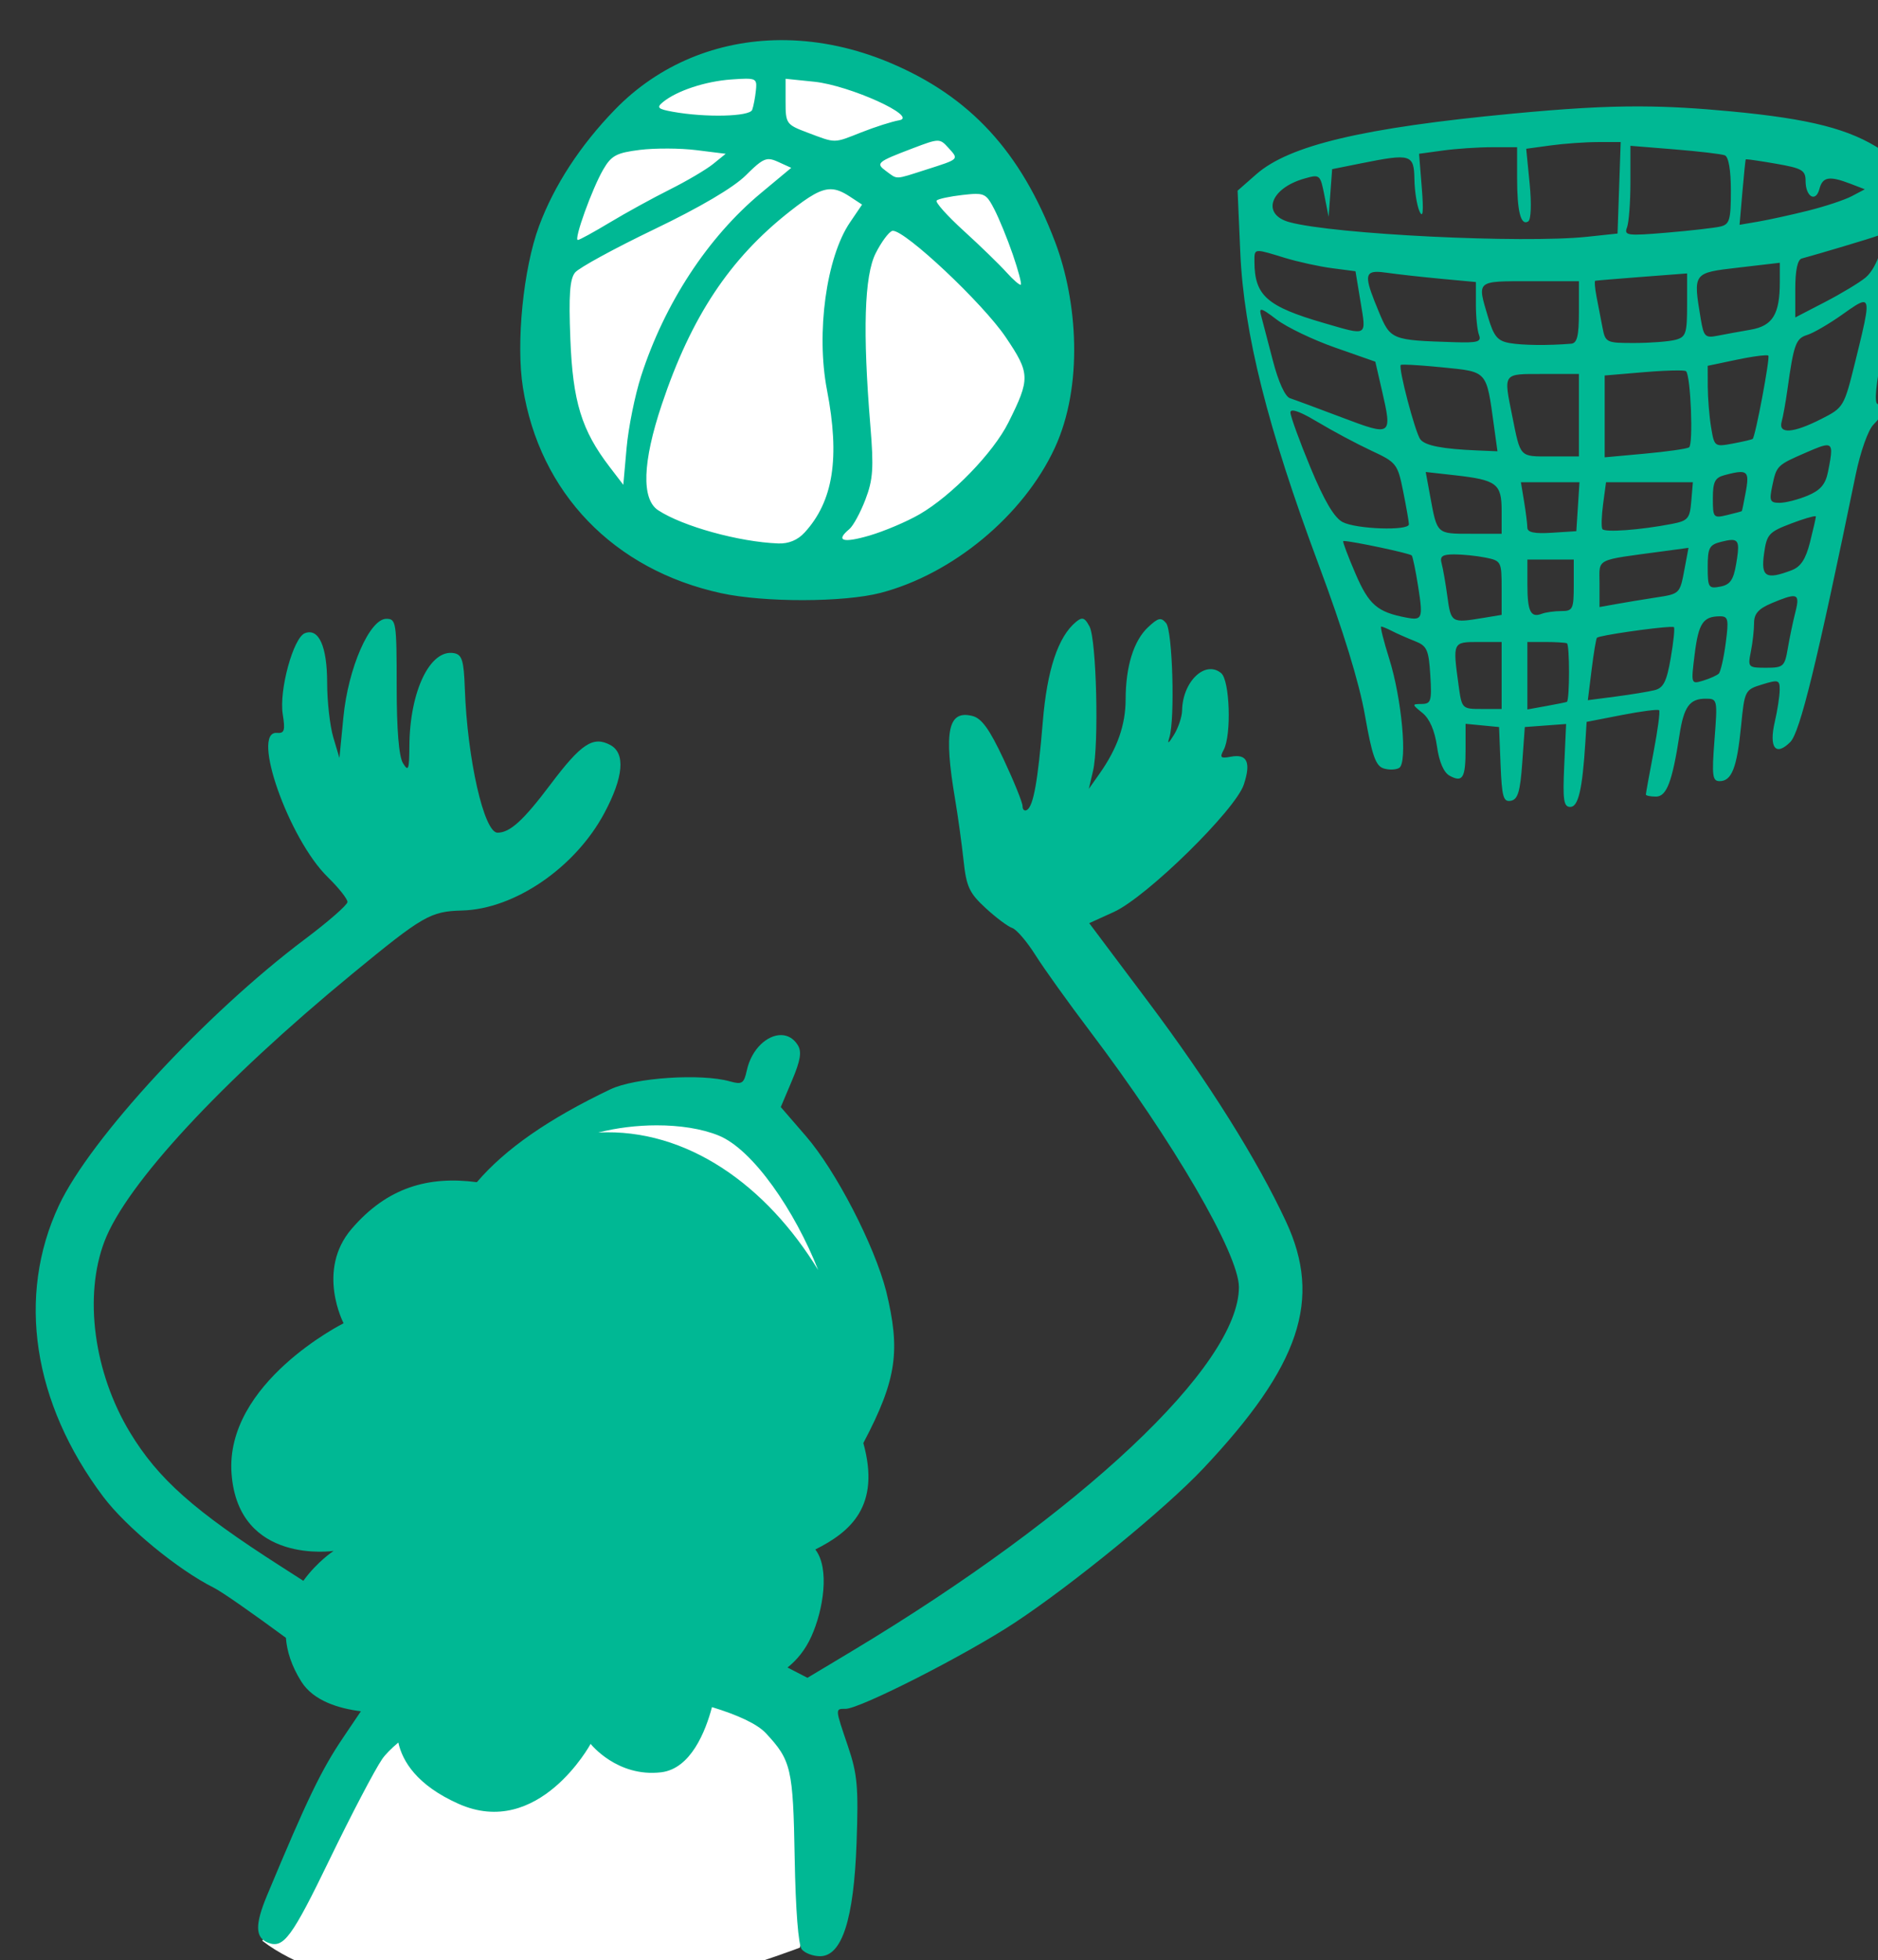 <?xml version="1.0" ?><svg height="250.208mm" viewBox="0 0 239.847 250.208" width="239.847mm" xmlns="http://www.w3.org/2000/svg">
    <rect x="0" y="0" width="239.847" height="250.208" fill="#333333" stroke="none"/>
    <path d="m 14614.328,14744.975 c -35.796,-0.05 -70.241,18.022 -101.351,65.642 -27.281,53.331 -12.858,144.597 64.402,174.885 77.26,30.288 141.325,-8.756 166.482,-83.016 25.157,-74.261 -44.722,-137.351 -93.359,-151.841 -12.159,-3.623 -24.242,-5.653 -36.174,-5.67 z m -43.783,503.906 c -37.46,-0.548 -88.964,19.64 -109.51,73.59 -26.558,58.127 39.062,-30.513 92.949,-6.496 53.888,24.016 90.373,95.485 98.237,52.209 7.863,-43.276 -36.638,-115.451 -74.385,-118.922 -2.359,-0.217 -4.793,-0.344 -7.291,-0.381 z m -67.106,268.976 c -22.993,-0.112 -43.536,3.443 -57.101,13.106 -33.39,23.784 -83.281,119.849 -83.281,119.849 29.909,23.089 92.95,30.167 141.423,30.051 48.473,-0.116 117.612,-26.769 117.612,-26.769 0,0 34.126,-106.076 -16.281,-119.883 -29.929,-8.197 -68.767,-16.192 -102.372,-16.354 z" fill="#FFFFFF" transform="translate(14.09,-23.063) matrix(0.265,0,0,0.265,-2908.71,-3230.618) translate(-3313.529,-2437.82)"/>
    <path d="m 11299.086,12297.376 c -30.209,0.201 -58.443,11.647 -79.632,33.473 -16.711,17.212 -29.303,36.521 -36.559,56.059 -7.584,20.423 -11.186,56.385 -7.793,77.789 8.051,50.778 43.755,87.821 95.51,99.091 20.824,4.538 59.208,4.462 76.91,-0.148 34.535,-8.996 68.781,-37.12 83.928,-69.854 13.793,-29.809 10.989,-70.583 0.154,-99.164 -16.513,-43.559 -41.062,-70.129 -79.598,-86.349 -16.659,-7.012 -33.589,-10.593 -49.99,-10.877 v 0 c -0.978,-0.02 -1.955,-0.02 -2.93,-0.02 z m -16.49,18.575 c 5.137,-0.02 5.261,1.211 4.791,5.695 -0.357,3.415 -1.159,7.604 -1.783,9.31 -1.198,3.282 -22.452,3.789 -38.313,0.916 -7.132,-1.292 -7.888,-2.019 -4.775,-4.586 6.678,-5.51 20.481,-10.082 33.109,-10.972 2.99,-0.211 5.259,-0.357 6.971,-0.363 z m 19.098,0.04 13.804,1.421 c 17.171,1.773 50.571,16.938 40.918,18.579 -3.358,0.57 -11.498,3.16 -18.091,5.757 -13.683,5.403 -12.187,5.393 -26.08,0.166 -10.223,-3.845 -10.551,-4.309 -10.551,-14.943 z m 412.23,13.31 c -17.843,-0.08 -36.413,1.067 -62.166,3.508 -71.709,6.794 -107.322,15.227 -123.217,29.183 l -8.998,7.903 1.303,29.879 c 1.688,38.731 13.139,84.293 37.766,150.291 11.785,31.581 19.538,56.792 22.301,72.517 3.397,19.333 5.171,24.408 8.966,25.612 2.603,0.827 6.009,0.712 7.569,-0.252 4.049,-2.503 1.209,-33.401 -4.83,-52.569 -2.689,-8.535 -4.433,-15.515 -3.875,-15.515 0.558,0 2.955,0.999 5.326,2.217 2.371,1.218 7.274,3.376 10.898,4.8 5.855,2.3 6.684,4.126 7.449,16.41 0.774,12.439 0.364,13.814 -4.105,13.874 -4.836,0.05 -4.827,0.16 0.344,4.337 3.422,2.765 5.9,8.481 6.976,16.08 1.076,7.595 3.268,12.64 6.158,14.188 6.271,3.355 7.624,1.061 7.624,-12.895 v -12.154 l 8.07,0.777 8.068,0.78 0.733,18.16 c 0.627,15.552 1.34,18.043 4.964,17.353 3.359,-0.638 4.49,-4.386 5.475,-18.16 l 1.242,-17.353 9.953,-0.737 9.955,-0.732 -0.908,19.975 c -0.76,16.749 -0.285,19.974 2.93,19.974 3.862,0 5.825,-8.42 7.24,-31.035 l 0.621,-9.93 16.971,-3.304 c 9.333,-1.819 17.416,-2.86 17.965,-2.313 0.548,0.55 -0.665,9.675 -2.694,20.283 -2.03,10.607 -3.689,19.75 -3.689,20.313 0,0.562 2.19,1.019 4.869,1.019 5.135,0 7.86,-7.146 11.35,-29.791 2.081,-13.501 4.882,-17.377 12.558,-17.377 5.754,0 5.806,0.242 4.293,19.86 -1.331,17.252 -1.003,19.861 2.475,19.861 5.828,0 8.356,-6.457 10.318,-26.34 1.717,-17.397 1.864,-17.686 10.215,-20.248 7.833,-2.406 8.472,-2.198 8.412,2.752 -0.03,2.945 -1.094,9.823 -2.359,15.283 -2.89,12.466 0.414,16.765 7.463,9.715 4.678,-4.677 12.772,-37.735 31.51,-128.705 2.294,-11.137 6.018,-21.647 8.578,-24.205 5.068,-5.069 5.781,-8.658 1.974,-9.926 -1.643,-0.548 -0.785,-9.667 2.414,-25.654 2.729,-13.644 6.116,-32.971 7.526,-42.951 1.41,-9.979 4.343,-21.587 6.517,-25.791 5.406,-10.452 2.019,-16.998 -14.435,-27.887 -15.383,-10.182 -34.422,-15.075 -72.713,-18.693 -16.035,-1.515 -29.472,-2.324 -43.35,-2.387 z m -339.14,16.531 c 2.18,-0.02 3.306,1.127 5.388,3.428 5.105,5.64 5.399,5.352 -10.67,10.484 -15.432,4.929 -13.701,4.859 -19.296,0.766 -5.255,-3.841 -4.563,-4.436 12.857,-11.055 6.304,-2.396 9.54,-3.596 11.721,-3.621 z m 318.42,0.645 h 10.961 l -0.756,22.033 -0.754,22.037 -14.641,1.553 c -30.987,3.281 -121.934,-1.171 -143.453,-7.024 -13.656,-3.713 -9.425,-16.256 7.082,-20.99 7.557,-2.167 7.738,-2.015 9.734,8.09 l 2.036,10.301 0.847,-11.477 0.85,-11.474 13.945,-2.799 c 24.054,-4.83 25.503,-4.394 25.705,7.75 0.1,5.802 1.231,12.785 2.522,15.517 1.613,3.415 1.936,-0.165 1.033,-11.455 l -1.315,-16.416 11.553,-1.582 c 6.355,-0.872 16.984,-1.584 23.621,-1.584 h 12.067 v 14.696 c 0,16.256 1.783,23.272 5.353,21.066 1.375,-0.849 1.663,-8.422 0.697,-18.228 l -1.652,-16.782 11.803,-1.615 c 6.492,-0.89 16.734,-1.617 22.762,-1.617 z m 15.658,1.801 21.271,1.724 c 11.701,0.947 22.594,2.233 24.207,2.852 1.835,0.703 2.934,7.104 2.934,17.113 0,13.939 -0.637,16.145 -4.965,17.186 -2.731,0.658 -14.365,1.989 -25.852,2.959 -19.151,1.618 -20.747,1.411 -19.24,-2.518 0.904,-2.356 1.645,-12.169 1.645,-21.803 z m -463.975,1.324 c 4.937,0.02 9.941,0.28 13.824,0.765 l 14.123,1.762 -6.045,4.897 c -3.325,2.693 -12.752,8.244 -20.949,12.343 -8.197,4.098 -21.195,11.239 -28.884,15.866 -7.689,4.627 -14.611,8.414 -15.383,8.414 -2.036,0 6.868,-24.702 12.226,-33.92 3.935,-6.77 6.368,-8.074 17.678,-9.488 3.607,-0.449 8.474,-0.659 13.41,-0.635 z m 48.867,5.113 c 1.297,0.04 2.657,0.53 4.42,1.334 l 6.252,2.848 -14.64,12.183 c -25.569,21.278 -46.392,53.078 -57.723,88.147 -2.963,9.175 -6.105,24.706 -6.982,34.515 l -1.592,17.834 -6.653,-8.693 c -13.469,-17.602 -17.689,-31.354 -18.865,-61.484 -0.827,-21.197 -0.274,-28.967 2.281,-32.086 1.855,-2.263 19.014,-11.627 38.131,-20.807 22.149,-10.636 38.167,-20.067 44.151,-25.998 5.828,-5.776 8.368,-7.878 11.22,-7.793 z m 471.032,0.06 c 1.466,0.06 7.342,0.936 14.212,2.131 12.608,2.191 14.276,3.158 14.276,8.294 0,7.666 4.923,10.529 6.664,3.874 1.535,-5.871 4.766,-6.42 14.898,-2.534 l 6.989,2.684 -6.272,3.312 c -3.449,1.821 -12.945,4.972 -21.103,7.002 -8.157,2.031 -18.917,4.393 -23.912,5.248 l -9.082,1.557 1.347,-15.588 c 0.742,-8.572 1.479,-15.752 1.635,-15.957 0.02,-0.02 0.138,-0.03 0.348,-0.02 z m -441.256,14.431 c 2.932,0.04 5.696,1.276 9.099,3.506 l 5.934,3.889 -5.84,8.603 c -11.398,16.796 -16.385,53.171 -11.07,80.729 6.308,32.701 3.044,53.525 -10.752,68.613 -3.356,3.671 -7.725,5.485 -12.742,5.293 -18.871,-0.722 -46.005,-8.222 -57.871,-15.996 -8.148,-5.338 -7.534,-23.221 1.75,-50.93 14.169,-42.293 32.734,-70.281 61.693,-93.015 9.559,-7.505 14.912,-10.759 19.799,-10.692 z m 69.738,2.243 c 4.841,-0.04 6.031,1.611 9.031,7.412 2.318,4.484 6.329,14.297 8.914,21.808 2.584,7.514 4.323,14.034 3.864,14.494 -0.46,0.46 -3.601,-2.236 -6.979,-5.994 -3.378,-3.755 -12.643,-12.741 -20.586,-19.965 -7.944,-7.225 -13.799,-13.78 -13.012,-14.566 0.786,-0.788 6.414,-1.993 12.506,-2.68 2.628,-0.296 4.648,-0.497 6.262,-0.509 z m -39.93,17.785 c 5.889,-0.363 43.394,34.834 54.485,51.279 11.768,17.449 11.843,19.907 1.263,41.068 -7.275,14.55 -27.332,35.254 -42.841,44.219 -6.145,3.553 -17.038,8.171 -24.207,10.262 -12.752,3.72 -16.431,2.532 -9.633,-3.11 1.87,-1.552 5.366,-7.971 7.769,-14.265 3.678,-9.63 4.059,-15.23 2.399,-35.342 -3.766,-45.642 -2.94,-72.487 2.568,-83.352 2.731,-5.387 6.304,-10.209 7.94,-10.716 0.08,-0.02 0.164,-0.04 0.257,-0.04 z m 475.258,2.308 c 3.961,0.153 -0.473,15.28 -6.396,20.201 -2.937,2.439 -11.766,7.763 -19.618,11.827 l -14.273,7.394 v -13.769 c 0,-8.908 1.094,-14.067 3.102,-14.614 9.036,-2.462 33.35,-9.742 36.279,-10.863 0.341,-0.13 0.642,-0.186 0.906,-0.176 z m -298.558,7.446 c 1.967,0.09 5.539,1.213 12.013,3.199 6.402,1.962 16.74,4.235 22.973,5.049 l 11.334,1.478 2.451,14.815 c 2.784,16.833 3.661,16.329 -17.67,10.129 -27.493,-7.993 -33.382,-13.178 -33.482,-29.456 -0.02,-3.716 -0.148,-5.325 2.381,-5.214 z m 250.822,5.64 v 9.246 c 0,15.565 -3.431,21.16 -14.098,23 -5.219,0.899 -12.405,2.21 -15.971,2.914 -5.892,1.162 -6.626,0.419 -8.043,-8.152 -3.697,-22.374 -3.888,-22.117 18.25,-24.695 z m -194.477,4.379 c 1.358,-0.03 3.074,0.141 5.168,0.442 5.12,0.733 16.852,2.04 26.069,2.898 l 16.759,1.561 v 10.773 c 0,5.925 0.677,12.537 1.506,14.697 1.27,3.309 -0.588,3.864 -11.793,3.512 -30.563,-0.959 -30.846,-1.074 -36.609,-14.945 -6.122,-14.729 -6.983,-18.793 -1.1,-18.938 z m 149.787,0.756 v 15.238 c 0,13.709 -0.562,15.394 -5.586,16.74 -3.073,0.823 -11.921,1.512 -19.664,1.532 -13.678,0.03 -14.119,-0.178 -15.517,-7.414 -0.791,-4.096 -2.085,-10.801 -2.877,-14.897 -0.791,-4.097 -1.071,-7.553 -0.621,-7.664 0.45,-0.12 10.595,-0.963 22.543,-1.877 z m -75.722,3.752 h 23.586 v 14.894 c 0,11.448 -0.863,14.967 -3.725,15.207 -11.015,0.918 -23.436,0.789 -29.662,-0.31 -5.82,-1.026 -7.615,-3.175 -10.373,-12.414 -5.349,-17.915 -5.972,-17.377 20.174,-17.377 z m 160.531,10.074 c 3.338,-0.248 1.548,7.128 -3.705,28.406 -5.47,22.151 -5.612,22.393 -16.527,27.932 -13.532,6.865 -20.716,7.335 -18.995,1.24 0.675,-2.389 1.929,-9.37 2.784,-15.515 3.034,-21.79 4.047,-24.582 9.531,-26.258 2.978,-0.91 10.721,-5.427 17.207,-10.039 4.801,-3.413 7.956,-5.636 9.705,-5.766 z m -289.945,3.688 c 0.928,0 3.129,1.494 7.332,4.699 4.844,3.694 17.524,9.775 28.177,13.51 l 19.37,6.793 3.113,13.513 c 5.15,22.354 4.943,22.498 -19.197,13.36 -11.607,-4.394 -22.864,-8.558 -25.014,-9.258 -2.388,-0.775 -5.623,-7.887 -8.309,-18.274 -2.419,-9.353 -4.973,-19.11 -5.674,-21.683 -0.473,-1.737 -0.521,-2.655 0.202,-2.66 z m 242.785,21.922 c 0.837,-0.03 1.366,0.02 1.506,0.16 0.925,0.923 -6.192,38.796 -7.537,40.109 -0.325,0.312 -4.612,1.319 -9.532,2.238 -8.837,1.652 -8.971,1.551 -10.523,-7.845 -0.865,-5.236 -1.572,-14.038 -1.602,-19.559 l -0.03,-10.039 14.106,-2.959 c 5.819,-1.221 11.101,-2.018 13.613,-2.105 z m -173.809,4.505 c 3.231,0.02 10.338,0.519 18.342,1.319 21.766,2.175 21.053,1.37 24.697,27.867 l 1.727,12.553 -9.543,-0.397 c -16.964,-0.708 -25.261,-2.308 -27.613,-5.332 -2.458,-3.16 -10.728,-34.576 -9.44,-35.865 0.105,-0.105 0.753,-0.152 1.83,-0.145 z m 131.748,2.795 c 2.242,0.01 3.667,0.131 3.907,0.369 2.268,2.268 3.567,35.443 1.437,36.696 -1.195,0.702 -10.831,2.067 -21.414,3.031 l -19.24,1.756 v -19.711 -19.709 l 19.031,-1.609 c 6.542,-0.553 12.543,-0.84 16.279,-0.823 z m -65.103,1.703 h 17.379 v 19.864 19.861 h -13.735 c -15.023,0 -14.336,0.721 -18.377,-19.365 -4.246,-21.108 -4.786,-20.36 14.733,-20.36 z m -120.315,17.631 c 1.947,0.144 5.974,2.015 11.815,5.518 7.235,4.336 18.839,10.531 25.785,13.764 12.195,5.675 12.724,6.351 15.396,19.656 1.521,7.576 2.768,14.707 2.768,15.845 0,3.214 -25.364,2.362 -31.949,-1.072 -4.041,-2.108 -8.896,-10.338 -15.518,-26.318 -5.301,-12.789 -9.637,-24.719 -9.637,-26.508 0,-0.657 0.455,-0.95 1.34,-0.885 z m 257.172,16.721 c 2.963,0.03 2.405,3.6 0.567,12.791 -1.208,6.044 -3.652,8.892 -9.85,11.482 -4.534,1.894 -10.603,3.444 -13.486,3.444 -4.608,0 -5.038,-0.977 -3.543,-8.069 2.093,-9.934 2.201,-10.04 16.695,-16.328 4.796,-2.08 7.84,-3.338 9.617,-3.32 z m -193.312,12.859 13.951,1.565 c 20.295,2.277 22.64,4.049 22.64,17.109 v 11.084 h -14.972 c -16.389,0 -16.091,0.278 -19.451,-17.982 z m 151.621,0.02 c 3.787,-0.06 3.913,2.451 2.683,9.252 -0.926,5.121 -1.812,9.433 -1.972,9.582 -0.161,0.149 -3.364,1.006 -7.119,1.906 -6.562,1.575 -6.829,1.259 -6.829,-8.051 0,-7.949 1.003,-9.954 5.586,-11.181 3.451,-0.925 5.929,-1.482 7.651,-1.508 z m -105.746,4.912 h 14.115 14.115 l -0.756,11.793 -0.758,11.795 -11.793,0.756 c -8.42,0.54 -11.79,-0.171 -11.82,-2.483 -0.01,-1.782 -0.718,-7.43 -1.564,-12.55 z m 41.027,0 h 20.926 20.926 l -0.77,9.215 c -0.698,8.344 -1.592,9.369 -9.461,10.888 -15.146,2.923 -32.318,4.185 -33.389,2.452 -0.569,-0.922 -0.404,-6.373 0.366,-12.116 z m 100.896,16.381 c 0.158,0.02 0.241,0.06 0.241,0.138 0,0.628 -1.272,6.196 -2.826,12.366 -2.057,8.171 -4.464,11.845 -8.85,13.513 -12.396,4.713 -14.86,3.252 -13.318,-7.898 1.307,-9.457 2.253,-10.507 13.201,-14.656 5.675,-2.151 10.448,-3.565 11.552,-3.463 z m -40.402,11.43 c 3.692,-0.06 3.716,2.71 2.233,11.49 -1.322,7.822 -2.901,10.08 -7.696,10.996 -5.622,1.075 -6.031,0.435 -6.031,-9.406 0,-9.32 0.764,-10.755 6.5,-12.194 2.126,-0.533 3.764,-0.865 4.994,-0.886 z m -186.65,0.525 v 0 c 4.086,0.103 31.427,5.858 32.508,6.939 0.493,0.493 1.903,7.318 3.134,15.164 2.386,15.219 1.99,16.239 -5.726,14.774 -13.998,-2.661 -18.023,-6.132 -24.485,-21.108 -3.597,-8.335 -6.262,-15.406 -5.923,-15.713 0.05,-0.05 0.219,-0.06 0.492,-0.06 z m 165.902,3.273 -1.807,9.625 c -2.389,12.738 -2.141,12.491 -14.332,14.368 -5.834,0.899 -14.237,2.287 -18.675,3.083 l -8.071,1.454 v -11.235 c 0,-12.539 -2.783,-11.118 30.752,-15.652 z m -112.879,3.151 c 4.018,0 10.798,0.697 15.065,1.551 7.506,1.501 7.757,1.975 7.757,14.57 v 13.021 l -9.308,1.537 c -14.792,2.445 -15.126,2.243 -16.817,-10.201 -0.881,-6.486 -2.14,-13.746 -2.8,-16.135 -0.946,-3.426 0.344,-4.343 6.103,-4.343 z m 35.237,2.478 h 11.171 11.174 v 12.414 c 0,11.475 -0.455,12.416 -6.004,12.416 -3.302,0 -7.549,0.595 -9.439,1.319 -5.338,2.05 -6.902,-1.155 -6.902,-14.149 z m 128.347,17.68 c 2.291,0.198 2.097,2.607 0.781,7.771 -1.131,4.437 -2.766,12.259 -3.636,17.379 -1.482,8.73 -2.133,9.311 -10.467,9.311 -8.63,0 -8.843,-0.228 -7.336,-7.762 0.854,-4.267 1.551,-10.466 1.551,-13.779 0,-4.526 2.139,-6.917 8.609,-9.621 5.429,-2.269 8.716,-3.453 10.498,-3.299 z m -35.633,9.672 c 4.09,-0.03 4.395,1.353 2.852,12.994 -0.95,7.171 -2.451,13.746 -3.336,14.617 -0.885,0.87 -4.268,2.386 -7.516,3.371 -5.882,1.782 -5.898,1.733 -4.093,-12.752 1.853,-14.868 4.04,-18.17 12.093,-18.23 z m -307.494,1.154 c -0.775,0.08 -1.658,0.624 -2.812,1.582 -8.596,7.134 -13.89,23.061 -15.948,47.975 -2.362,28.594 -4.515,40.641 -7.605,42.551 -1.189,0.736 -2.162,-0.08 -2.162,-1.805 0,-1.726 -4.099,-11.872 -9.108,-22.547 -6.838,-14.571 -10.597,-19.782 -15.078,-20.908 -11.742,-2.946 -13.868,7.284 -8.328,40.095 1.383,8.193 3.22,21.468 4.08,29.5 1.357,12.679 2.761,15.703 10.655,22.969 4.999,4.603 10.766,8.916 12.814,9.586 2.049,0.669 7.074,6.534 11.168,13.031 4.095,6.495 15.906,22.978 26.248,36.635 40.091,52.93 71.822,107.417 71.822,123.328 0,37.629 -75.885,108.981 -186.515,175.366 l -21.414,12.847 -9.621,-4.963 c 4.47,-3.554 8.521,-8.367 11.482,-14.918 5.786,-12.801 8.992,-32.805 1.92,-41.941 16.837,-8.442 31.607,-20.802 23.146,-51.274 16.517,-31.224 17.776,-45.024 11.028,-73.066 -5.743,-22.334 -24.247,-58.086 -38.717,-74.807 l -12.098,-13.978 5.416,-12.82 c 4.104,-9.712 4.773,-13.847 2.762,-17.055 -2.021,-3.225 -4.849,-4.724 -7.887,-4.799 v 0 0 c -6.684,-0.159 -14.373,6.579 -16.67,17.033 -1.388,6.32 -2.299,6.904 -8.193,5.252 -13.909,-3.902 -45.777,-1.781 -57.525,3.83 -29.73,14.194 -50.566,28.618 -64.381,44.748 v 0 c -23.294,-3.071 -43.157,2.448 -60.354,22.483 -17.197,20.036 -3.867,45.471 -3.867,45.471 0,0 -57.322,28.673 -53.99,72.584 3.333,43.91 49.178,37.084 49.178,37.084 0,0 -7.996,5.231 -14.582,14.412 -3.644,-2.337 -6.419,-4.127 -10.764,-6.907 -41.862,-26.774 -59.221,-42.17 -72.771,-64.55 -17.463,-28.843 -22.389,-65.732 -12.301,-92.102 10.542,-27.558 56.179,-76.814 119.228,-128.685 34.307,-28.223 37.821,-30.253 53.135,-30.665 25.32,-0.68 54.559,-20.72 68.561,-46.992 9.24,-17.333 10.225,-28.788 2.818,-32.752 -8.26,-4.42 -14.005,-0.642 -28.699,18.881 -13.16,17.487 -19.616,23.375 -25.631,23.375 -6.515,0 -14.562,-35.459 -15.766,-69.488 -0.474,-13.412 -1.334,-16.259 -5.135,-16.984 -11.549,-2.201 -21.425,18.283 -21.578,44.746 -0.07,11.44 -0.474,12.522 -3.103,8.213 -1.973,-3.236 -3.028,-16.223 -3.028,-37.243 0,-30.622 -0.255,-32.275 -4.966,-32.275 -8.044,0 -18.384,23.635 -20.696,47.309 l -1.925,19.722 -2.952,-9.93 c -1.623,-5.461 -2.964,-17.258 -2.964,-26.214 -0.01,-17.621 -4.005,-26.538 -10.723,-23.961 -5.58,2.141 -12.52,27.515 -10.678,39.039 1.259,7.871 0.813,9.285 -2.836,8.996 -12.641,-0.998 5.762,51.148 24.51,69.455 5.305,5.18 9.591,10.588 9.521,12.018 -0.07,1.43 -9.297,9.486 -20.509,17.902 -47.872,35.938 -103.547,96.174 -118.576,128.291 -20.42,43.635 -12.574,95.115 21.38,140.285 10.987,14.615 35.993,35.191 53.278,43.836 4.056,2.028 19.042,12.566 34.754,24.131 0.486,6.464 2.681,13.526 7.422,21.072 5.883,9.366 18.155,12.989 28.722,14.313 l -8.517,12.619 c -10.609,15.717 -17.263,29.5 -36.67,75.986 -5.959,14.275 -5.811,20.481 0.549,22.922 7.393,2.838 11.36,-2.559 29.64,-40.311 10.351,-21.379 21.722,-43.073 25.268,-48.211 1.541,-2.234 4.294,-4.988 7.763,-7.951 2.009,9.024 8.907,20.544 28.95,29.5 38.66,17.276 63.73,-28.834 63.73,-28.834 0,0 12.798,16.197 33.994,13.678 14.359,-1.706 21.423,-19.854 24.496,-31.398 12.215,3.723 21.747,8.041 25.963,12.56 12.241,13.122 13.135,16.989 13.889,60.088 0.436,24.925 1.772,42.059 3.439,44.068 1.5,1.808 5.448,3.286 8.772,3.286 10.581,0 16.307,-17.755 17.619,-54.62 0.956,-26.907 0.405,-33.088 -4.137,-46.472 -6.286,-18.527 -6.257,-18.078 -1.17,-18.078 6.95,0 58.12,-26.047 81.586,-41.528 27.947,-18.438 72.597,-54.939 90.752,-74.195 46.733,-49.562 57.438,-81.47 39.926,-119.02 -13.937,-29.888 -37.2,-66.965 -66.504,-106 l -28.328,-37.74 11.871,-5.394 c 15.815,-7.191 58.585,-49.109 62.639,-61.391 3.543,-10.737 1.597,-14.896 -6.264,-13.393 -4.935,0.942 -5.452,0.443 -3.434,-3.328 3.817,-7.131 2.941,-33.479 -1.228,-36.941 -7.696,-6.386 -18.602,4.052 -18.828,18.019 -0.05,3.008 -1.803,8.261 -3.897,11.674 -2.675,4.361 -3.336,4.73 -2.226,1.242 2.75,-8.647 1.537,-51.274 -1.565,-55.013 -2.45,-2.951 -3.808,-2.645 -8.738,1.986 -6.919,6.5 -10.753,18.883 -10.783,34.725 -0.01,12.253 -3.993,23.611 -12.496,35.681 l -5.248,7.45 2.037,-8.694 c 2.903,-12.375 1.661,-63.262 -1.697,-69.535 -1.453,-2.715 -2.445,-3.881 -3.737,-3.75 z m 283.571,3.955 c 1.048,-0.04 1.698,0 1.818,0.121 0.492,0.514 -0.207,7.262 -1.551,14.996 -1.961,11.285 -3.504,14.319 -7.82,15.377 -2.957,0.726 -11.391,2.106 -18.742,3.065 l -13.366,1.746 1.813,-14.643 c 0.997,-8.054 2.152,-14.992 2.566,-15.424 1.1,-1.147 27.945,-4.973 35.282,-5.238 z m -92.377,7.266 h 11.171 v 16.138 16.133 h -9.591 c -9.531,0 -9.604,-0.07 -11.172,-11.515 -2.845,-20.756 -2.846,-20.756 9.592,-20.756 z m 23.576,0 h 8.689 c 4.779,0 9.438,0.279 10.354,0.619 1.375,0.509 1.364,27.261 0,28.223 h -0.01 c -0.227,0.16 -4.604,1.047 -9.725,1.972 l -9.308,1.686 v -16.25 z m -419.647,232.838 c 11.064,-0.01 21.67,1.577 29.869,4.906 16.638,6.757 36.807,36.398 48,64.838 -24.761,-40.601 -63.186,-68.447 -106.003,-66.27 8.903,-2.276 18.685,-3.461 28.134,-3.474 z" fill="#00B894" transform="translate(14.09,-23.063) matrix(0.265,0,0,0.265,-2908.71,-3230.618)"/>
</svg>